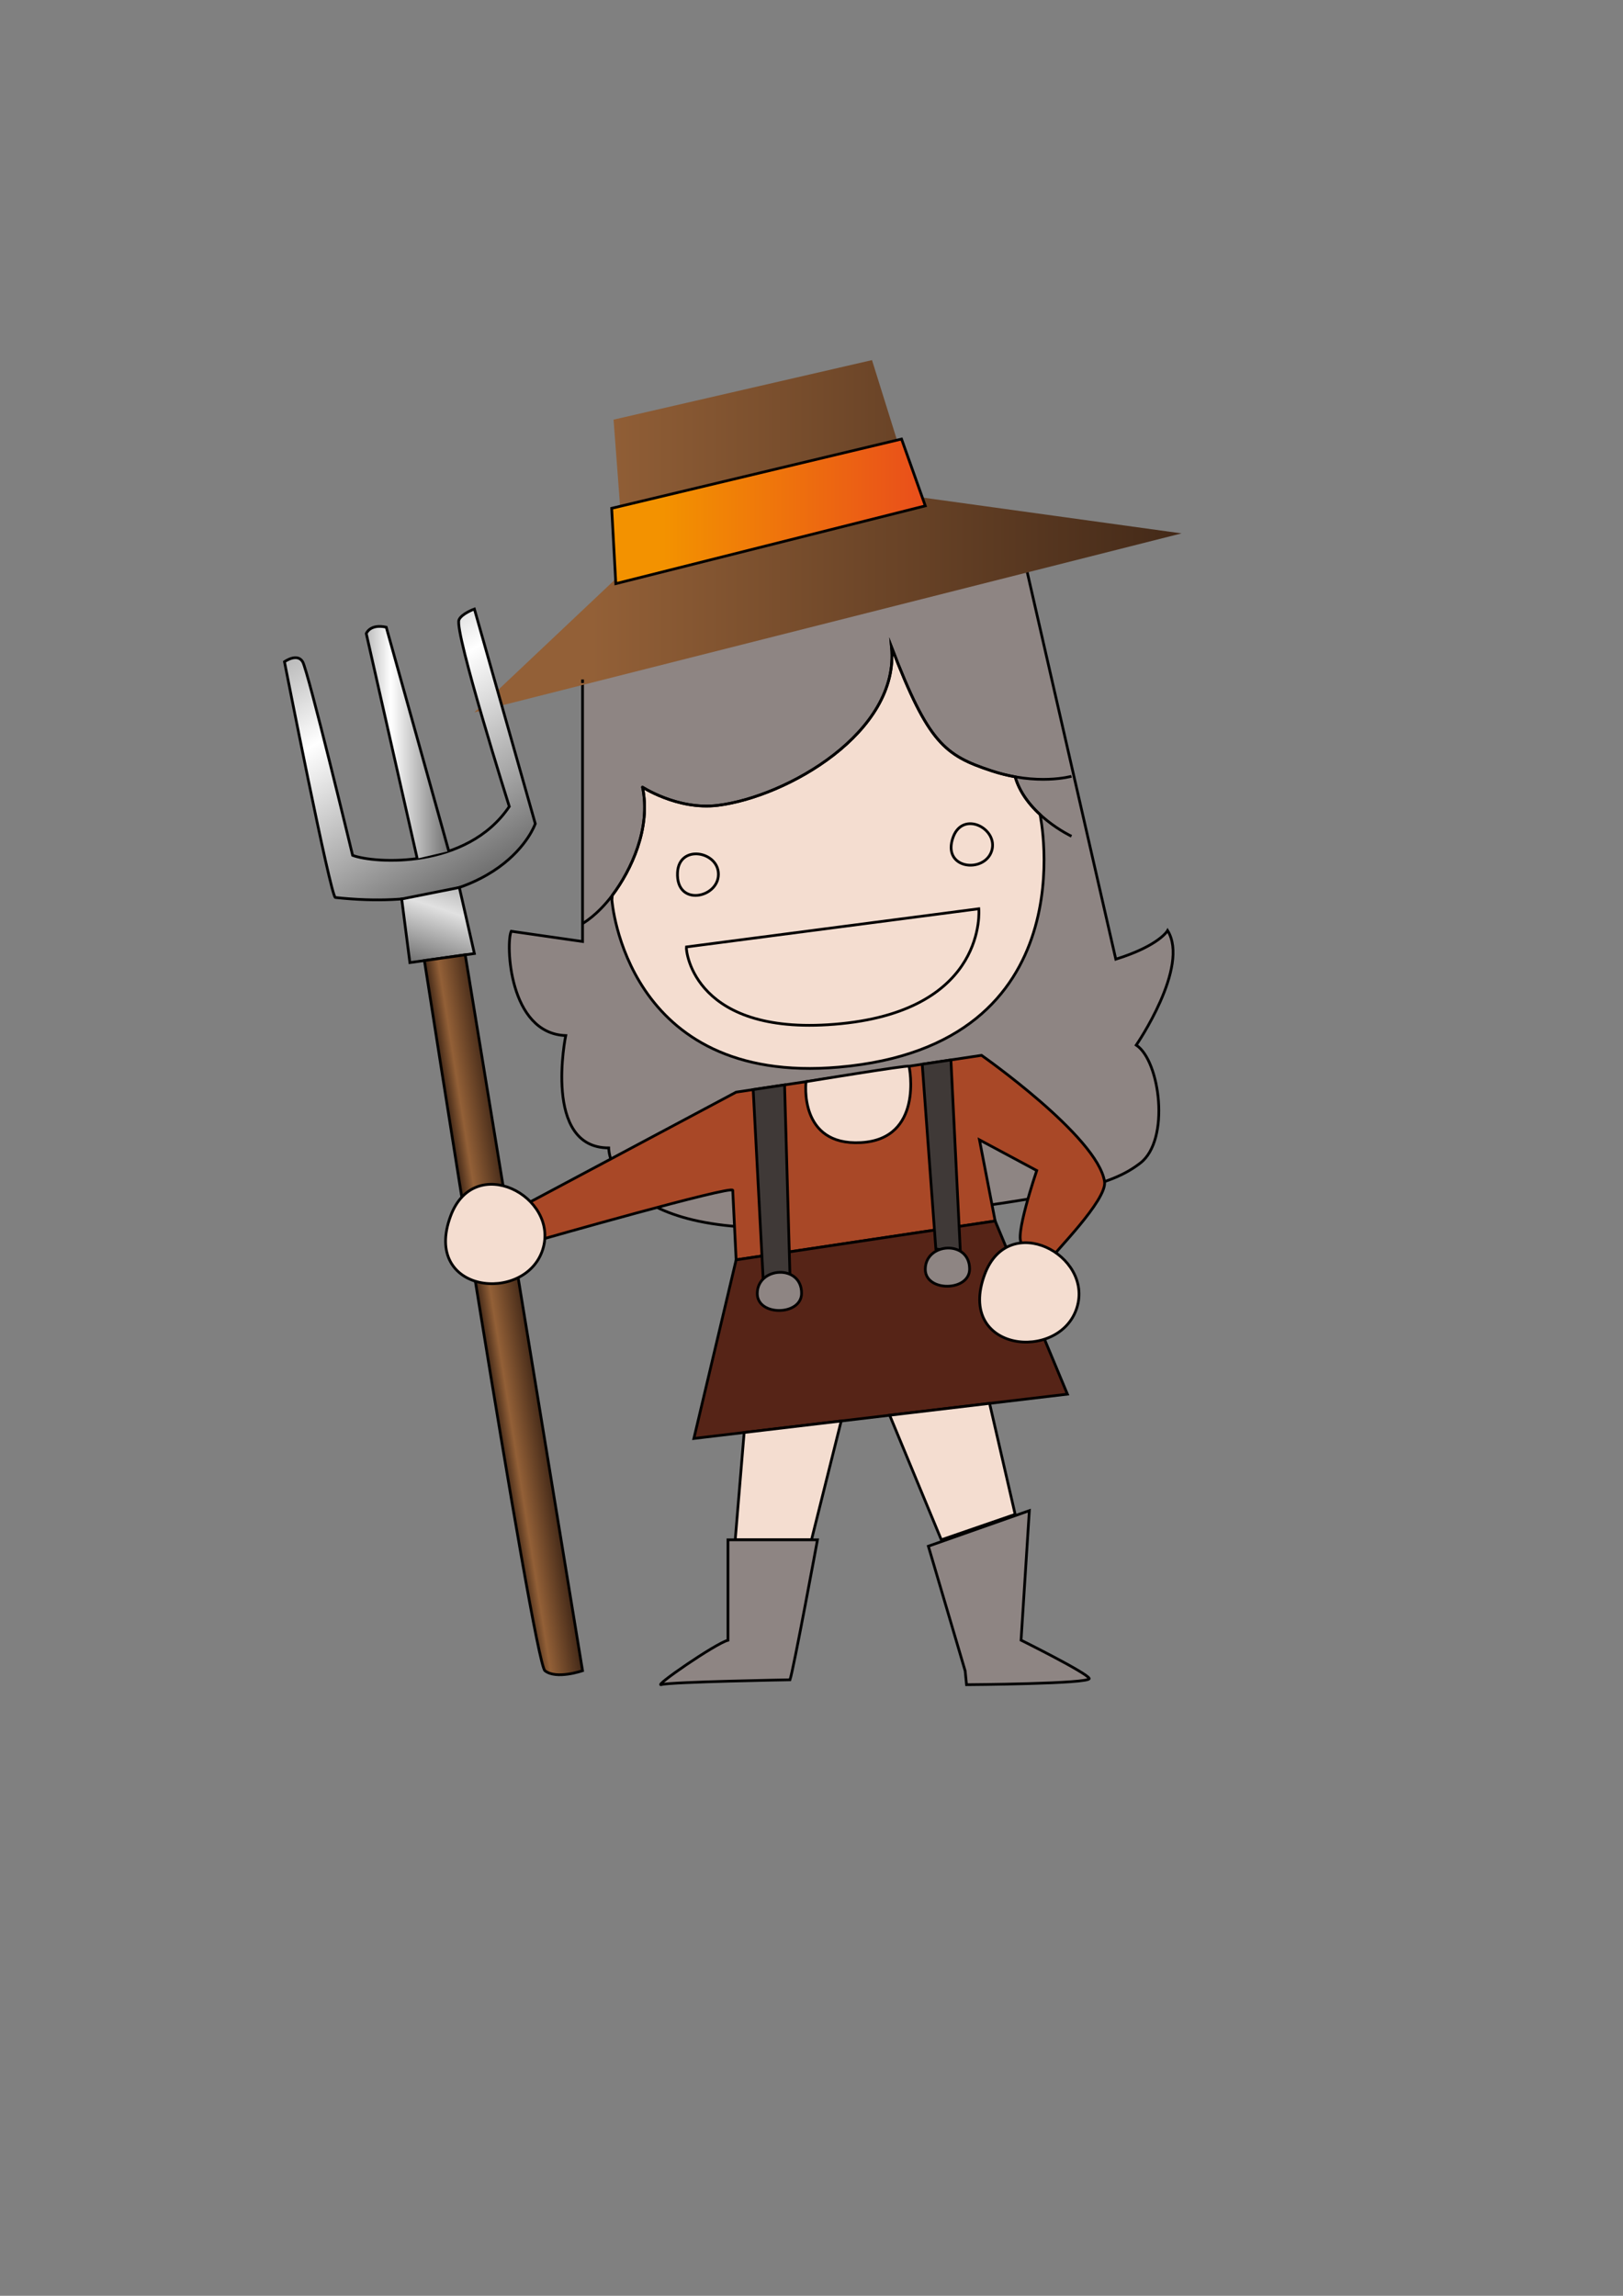 <?xml version="1.0" encoding="utf-8"?>
<!-- Generator: Adobe Illustrator 15.1.0, SVG Export Plug-In . SVG Version: 6.00 Build 0)  -->
<!DOCTYPE svg PUBLIC "-//W3C//DTD SVG 1.1//EN" "http://www.w3.org/Graphics/SVG/1.1/DTD/svg11.dtd">
<svg version="1.1" xmlns="http://www.w3.org/2000/svg" xmlns:xlink="http://www.w3.org/1999/xlink" x="0px" y="0px"
	 width="595.28px" height="841.89px" viewBox="0 0 595.28 841.89" enable-background="new 0 0 595.28 841.89" xml:space="preserve">
<rect x="0" y="0" width="595.28" height="841.89" fill="#808080" stroke="none"/>
<g id="Calque_4">
</g>
<g id="Calque_3">
	<path fill="#8E8583" stroke="#000000" stroke-miterlimit="10" d="M213.667,250.468v94.791L187.5,341.5c-2,4.25-1,37.5,20,38.25
		c0,0-8.5,41.195,15.75,41.195c0,0-0.083,36.982,83.75,27.805c84.5-9.25,100.659-14.066,111.25-22.25c11-8.5,7.25-37.5-1.5-43.25
		c0,0,19.75-28.75,11.5-42c0,0-3,5.5-19,10.5l-32.5-142l-0.429-1.718"/>
	<path fill="none" stroke="#000000" stroke-miterlimit="10" d="M372.334,284.863"/>
	<linearGradient id="SVGID_1_" gradientUnits="userSpaceOnUse" x1="173.996" y1="196.64" x2="433.371" y2="196.64">
		<stop  offset="0.166" style="stop-color:#936037"/>
		<stop  offset="1" style="stop-color:#432918"/>
	</linearGradient>
	<polygon fill="url(#SVGID_1_)" points="229.204,209.098 173.996,261.223 433.371,195.598 335.454,182.057 319.829,132.057 
		225.038,153.89 	"/>
	<line fill="none" stroke="#000000" stroke-miterlimit="10" x1="213.667" y1="249.186" x2="213.667" y2="250.468"/>
	<path fill="#F4DDD0" stroke="#000000" stroke-miterlimit="10" d="M381.465,298.704c-3.822-3.529-7.513-8.177-9.131-13.841v-0.002
		c-2.714-0.485-5.615-1.188-8.667-2.195C346.5,277,340.5,272.5,327,237.333c3,31.167-38.333,54.833-63.688,58
		c-14.997,1.873-28.325-7.133-27.646-6.667c3.149,14.961-4.128,30.392-11.1,39.678l-0.128,1.653c0,0,4.787,68.156,83.228,61.335
		C399.667,383.333,381.465,298.704,381.465,298.704L381.465,298.704z"/>
	<path fill="none" stroke="#000000" stroke-miterlimit="10" d="M372.334,284.863c4,14,20.666,21.803,20.666,21.803"/>
	<path fill="none" stroke="#000000" stroke-miterlimit="10" d="M213.667,338.667c0,0,5.33-2.901,10.9-10.322
		c6.972-9.287,14.249-24.717,11.1-39.678"/>
	<path fill="none" stroke="#000000" stroke-miterlimit="10" d="M235.667,288.667c-0.679-0.466,12.649,8.54,27.646,6.667
		c25.354-3.167,66.688-26.833,63.688-58c13.5,35.167,19.5,39.667,36.667,45.333c16.886,5.574,29.333,2,29.333,2"/>
</g>
<g id="Calque_2">
	<path fill="#A94827" stroke="#000000" stroke-miterlimit="10" d="M270,400.5l90-13.5c0,0,42.578,29.818,45.124,46.303
		C406.17,440.076,386,460,386,461c0,0-3.725-2.921-11-5c-3.5-1,5.25-26.75,5.25-26.75l-21-11.25l5.75,29.75L270,462l-1.25-25.5
		c0-2-71,18.25-71,18.25s0.15-9.899-3.25-14L270,400.5z"/>
</g>
<g id="Calque_5">
	<polygon fill="#562417" stroke="#000000" stroke-miterlimit="10" points="270,462 365,447.75 391.5,511.25 254.5,527.5 	"/>
</g>
<g id="Calque_7">
	<path fill="#F4DDD0" stroke="#000000" stroke-miterlimit="10" d="M295.622,396.657c0,0-2.872,23.593,20.128,22.343
		s17.886-27.508,17.636-28.008S295.622,396.657,295.622,396.657z"/>
</g>
<g id="Calque_9">
	<path fill="none" stroke="#000000" stroke-miterlimit="10" d="M251.75,347.25l107.25-14c0,0,3.424,36.733-50.471,42.136
		S251.5,348.75,251.75,347.25z"/>
</g>
<g id="Calque_6">
	<path fill="none" stroke="#000000" stroke-miterlimit="10" d="M435.75,456"/>
	<polygon fill="#3F3937" stroke="#000000" stroke-miterlimit="10" points="276.25,399.562 280,470.75 289.75,468 287.763,397.835 	
		"/>
	<polygon fill="#3F3937" stroke="#000000" stroke-miterlimit="10" points="338.25,390.263 343.25,458 352.25,459.25 
		348.777,388.684 	"/>
</g>
<g id="Calque_8">
	<path fill="#8E8583" stroke="#000000" stroke-miterlimit="10" d="M277.75,474.368c-0.001,8.382,16.25,8.195,16.25-0.118
		C294,463.5,277.751,464.499,277.75,474.368z"/>
	<path fill="#8E8583" stroke="#000000" stroke-miterlimit="10" d="M339.378,465.469c0,8.382,16.25,8.195,16.25-0.118
		C355.628,454.601,339.38,455.6,339.378,465.469z"/>
</g>
<g id="Calque_10">
	<path fill="none" stroke="#000000" stroke-miterlimit="10" d="M248.5,320c-0.602,12.632,15,9.381,15,0.604
		C263.5,312.104,249,309.5,248.5,320z"/>
	<path fill="none" stroke="#000000" stroke-miterlimit="10" d="M349.612,306.927c-4.396,11.858,11.458,13.48,14.114,5.116
		C366.299,303.941,353.267,297.071,349.612,306.927z"/>
</g>
<g id="Calque_13">
	<polygon fill="#F4DDD0" stroke="#000000" stroke-miterlimit="10" points="326.312,518.982 362.957,514.636 372.334,555.334 
		345.25,564.667 	"/>
	<polygon fill="#F4DDD0" stroke="#000000" stroke-miterlimit="10" points="272.939,525.312 308.529,521.092 297.64,564.667 
		269.667,564.667 	"/>
</g>
<g id="Calque_14">
	<path fill="#8E8583" stroke="#000000" stroke-miterlimit="10" d="M267,564.667h32.832c0,0-8.832,47.833-10.082,51.333
		c0,0-43.61,0.75-47.11,1.75s19.901-15.158,24.36-16.25V564.667z"/>
	<path fill="#8E8583" stroke="#000000" stroke-miterlimit="10" d="M340.5,567l37.038-13.032l-3.036,47.5
		c0,0,24.248,12.032,24.998,14.032s-45,2.295-45,2.295l-0.5-5.045L340.5,567z"/>
</g>
<g id="Calque_15">
	<linearGradient id="SVGID_2_" gradientUnits="userSpaceOnUse" x1="121.939" y1="232.07" x2="176.166" y2="322.321">
		<stop  offset="0" style="stop-color:#BABABA"/>
		<stop  offset="0.301" style="stop-color:#FFFFFF"/>
		<stop  offset="1" style="stop-color:#6F6F6F"/>
	</linearGradient>
	<path fill="url(#SVGID_2_)" stroke="#000000" stroke-miterlimit="10" d="M104.333,242.667c0,0,4.667-3.333,6.667,0
		s18.333,71,18.333,71c8,3,41.922,5.196,57.461-17.902c0,0-20.182-64.042-18.461-68.431c0.885-2.257,5.663-4,5.663-4l22.337,78.728
		c0,0-11.421,33.726-73.333,27.062C121.299,328.94,104.333,242.667,104.333,242.667z"/>
	<linearGradient id="SVGID_3_" gradientUnits="userSpaceOnUse" x1="134.333" y1="272.276" x2="164.607" y2="272.276">
		<stop  offset="0" style="stop-color:#BABABA"/>
		<stop  offset="0.301" style="stop-color:#FFFFFF"/>
		<stop  offset="1" style="stop-color:#6F6F6F"/>
	</linearGradient>
	<path fill="url(#SVGID_3_)" stroke="#000000" stroke-miterlimit="10" d="M153.023,314.844l-18.689-82.51
		c0,0,1.333-3.667,7.333-2.333l22.941,82.123"/>
	<linearGradient id="SVGID_4_" gradientUnits="userSpaceOnUse" x1="165.59" y1="324.506" x2="155.759" y2="354.763">
		<stop  offset="0" style="stop-color:#BABABA"/>
		<stop  offset="0.301" style="stop-color:#E1E1E1"/>
		<stop  offset="1" style="stop-color:#6F6F6F"/>
	</linearGradient>
	<polygon fill="url(#SVGID_4_)" stroke="#000000" stroke-miterlimit="10" points="147.333,329.659 150.333,353 173.996,349.667 
		168.474,325.443 	"/>
</g>
<g id="Calque_16">
	<linearGradient id="SVGID_5_" gradientUnits="userSpaceOnUse" x1="176.461" y1="483.963" x2="192.871" y2="481.364">
		<stop  offset="0" style="stop-color:#432918"/>
		<stop  offset="0.301" style="stop-color:#936037"/>
		<stop  offset="1" style="stop-color:#432918"/>
	</linearGradient>
	<path fill="url(#SVGID_5_)" stroke="#000000" stroke-miterlimit="10" d="M155.655,352.251l14.984-2.111l43.027,262.527
		c0,0-9.606,3.333-13.803,0S155.655,352.251,155.655,352.251z"/>
</g>
<g id="Calque_12">
	<linearGradient id="SVGID_6_" gradientUnits="userSpaceOnUse" x1="224.356" y1="187.514" x2="339.379" y2="187.514">
		<stop  offset="0.166" style="stop-color:#F39200"/>
		<stop  offset="1" style="stop-color:#E94E1B"/>
	</linearGradient>
	<polygon fill="url(#SVGID_6_)" stroke="#000000" stroke-miterlimit="10" points="224.356,186.4 330.667,161 339.379,185.5 
		225.867,214.028 	"/>
</g>
<g id="Calque_11">
	<path fill="#F4DDD0" stroke="#000000" stroke-miterlimit="10" d="M361.15,467.367c-10.529,28.401,27.444,32.289,33.807,12.252
		C401.118,460.214,369.902,443.758,361.15,467.367z"/>
	<path fill="#F4DDD0" stroke="#000000" stroke-miterlimit="10" d="M165.258,445.95c-10.529,28.401,27.444,32.289,33.807,12.252
		C205.226,438.797,174.01,422.341,165.258,445.95z"/>
</g>
</svg>
